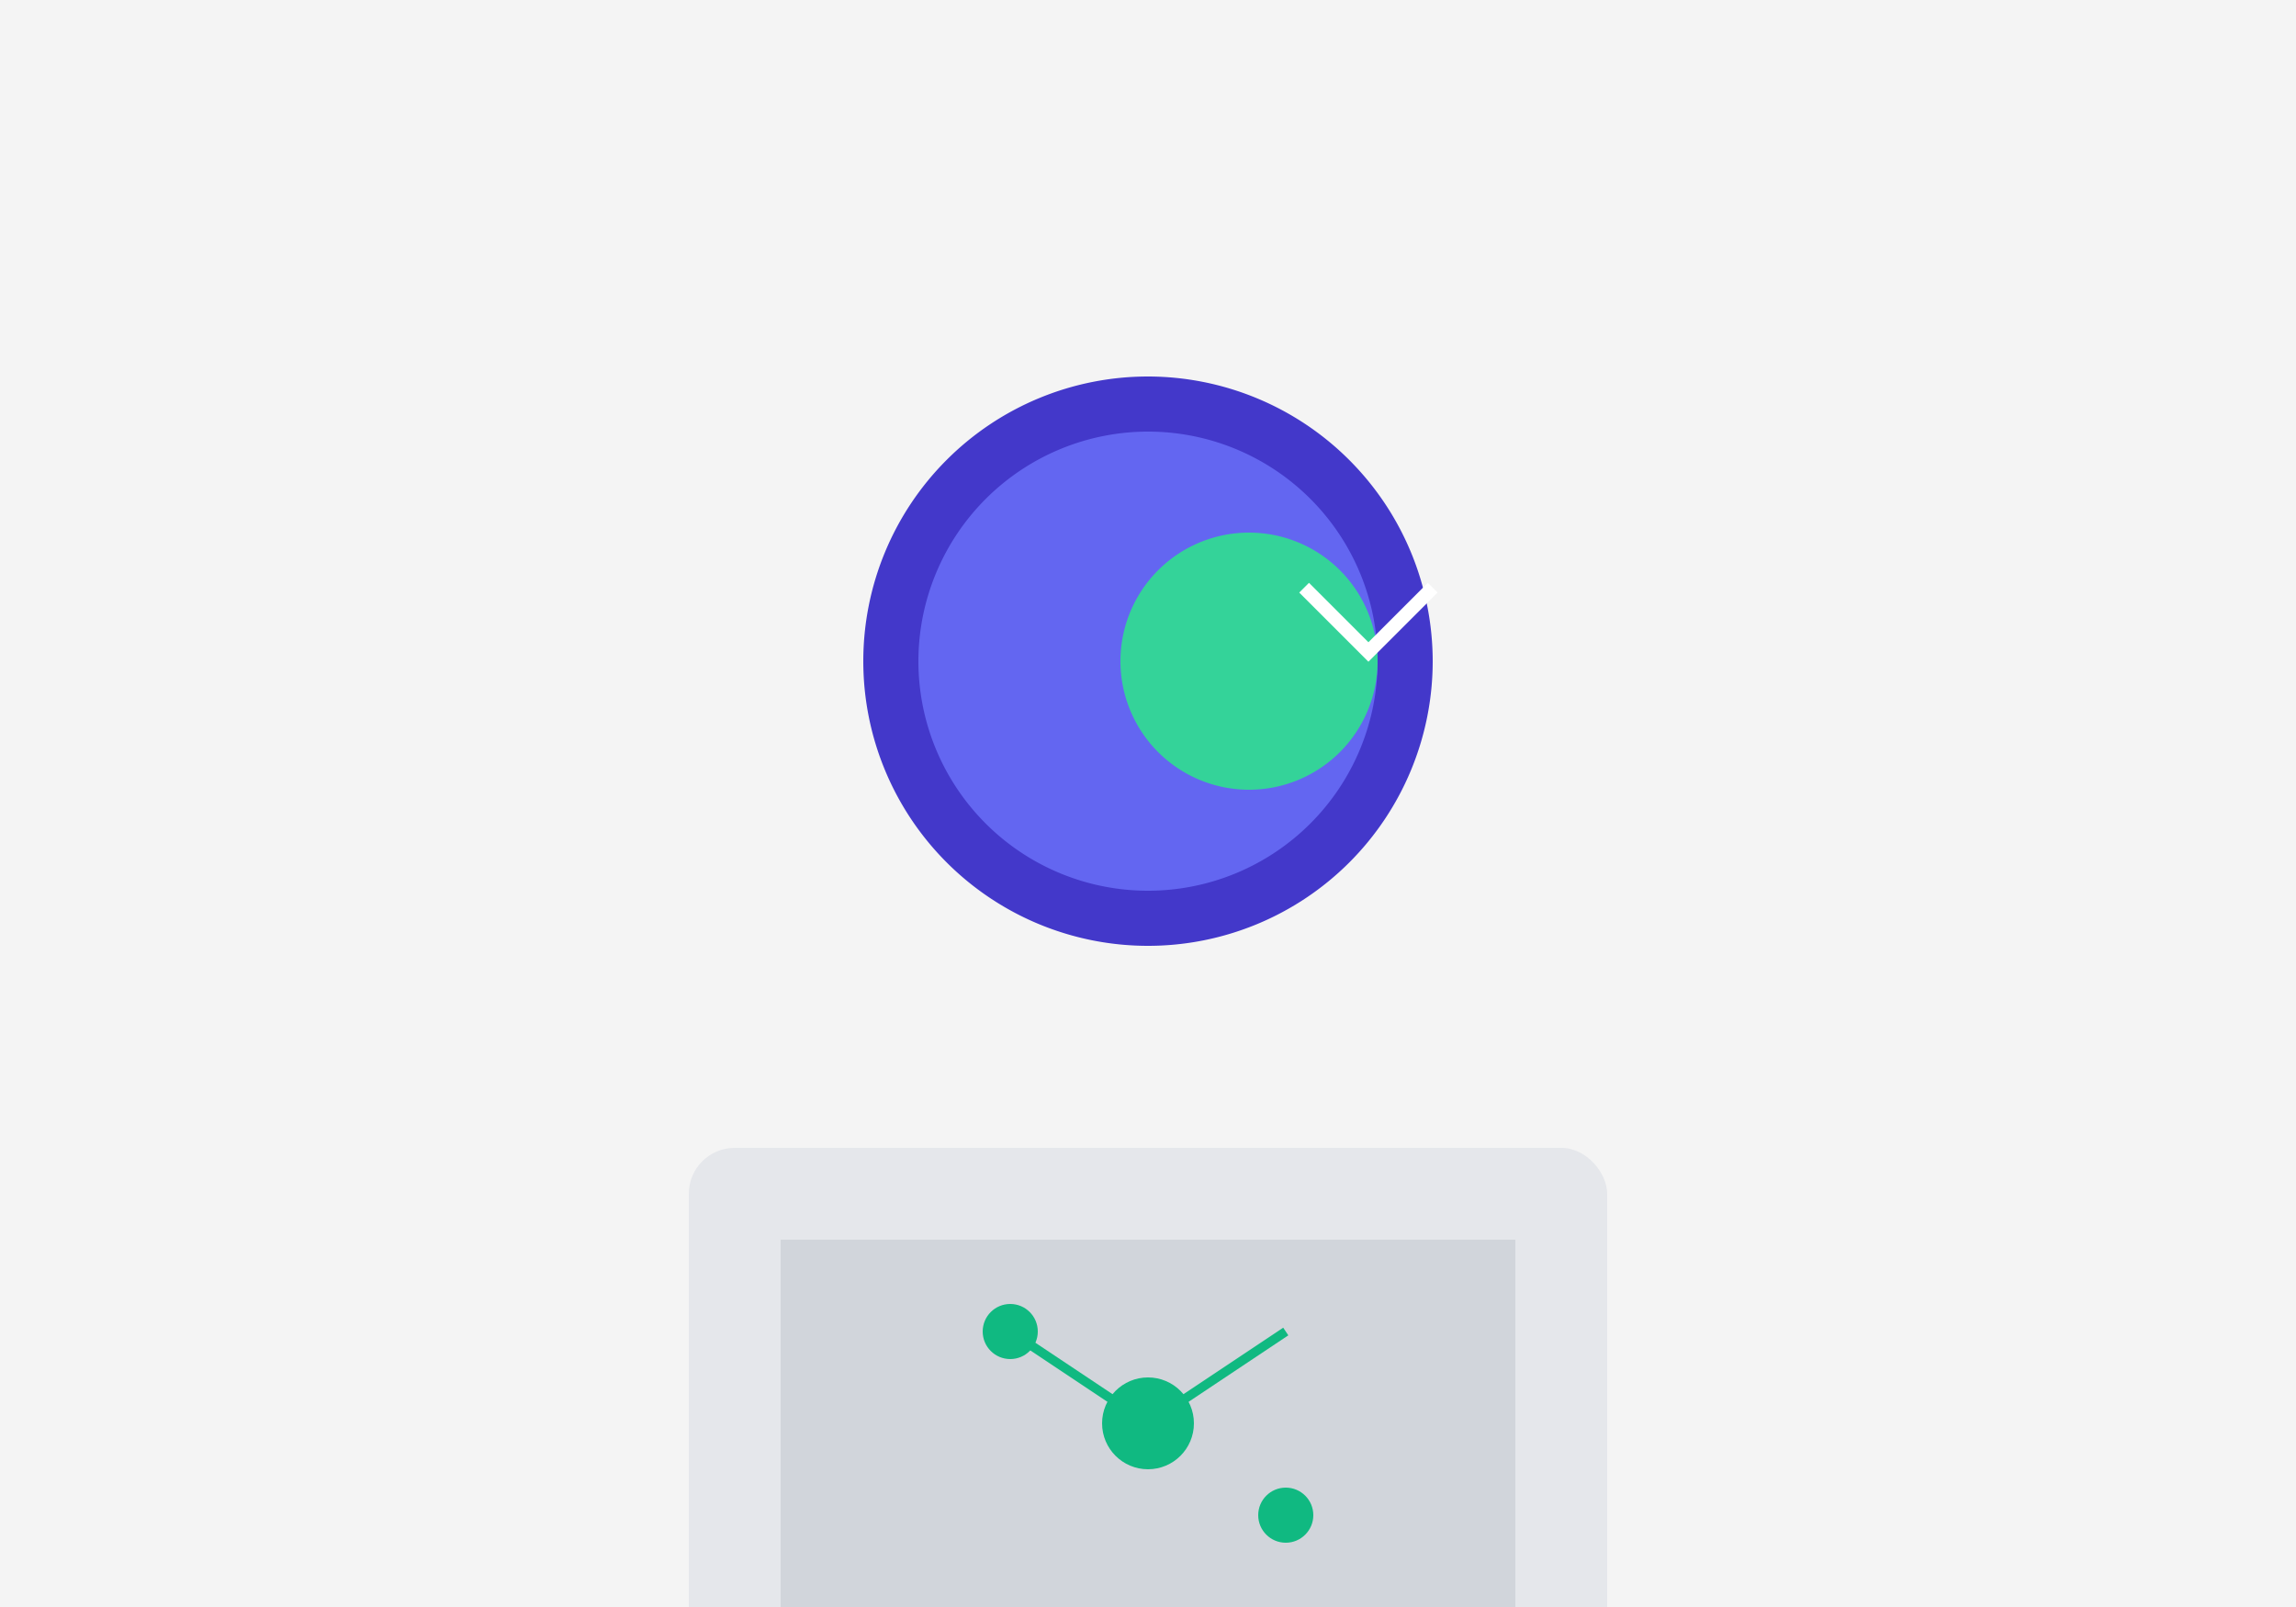 <svg xmlns="http://www.w3.org/2000/svg" viewBox="0 0 500 350" fill="none">
  <title>AI Career Tools Illustration</title>
  <rect width="500" height="350" fill="#F4F4F4"/>
  
  <!-- Person searching -->
  <path d="M250 200c-30.928 0-56-25.072-56-56s25.072-56 56-56 56 25.072 56 56-25.072 56-56 56z" fill="#6366F1"/>
  <path d="M250 94a50 50 0 1 1-50 50 50.057 50.057 0 0 1 50-50m0-12a62 62 0 1 0 62 62 62.07 62.07 0 0 0-62-62z" fill="#4338CA"/>
  
  <!-- Computer with AI elements -->
  <rect x="150" y="250" width="200" height="120" rx="10" fill="#E5E7EB"/>
  <rect x="170" y="270" width="160" height="80" fill="#D1D5DB"/>
  
  <!-- AI Brain/Network -->
  <g fill="#10B981">
    <circle cx="250" cy="310" r="10"/>
    <circle cx="220" cy="290" r="6"/>
    <circle cx="280" cy="330" r="6"/>
    <path d="M220 290l30 20m30-20-30 20" stroke="#10B981" stroke-width="2"/>
  </g>
  
  <!-- Search Icon -->
  <path d="M300 144a28 28 0 1 1-28-28 28 28 0 0 1 28 28z" fill="#34D399"/>
  <path d="M284 128l14 14 14-14" stroke="#FFFFFF" stroke-width="3"/>
</svg>
